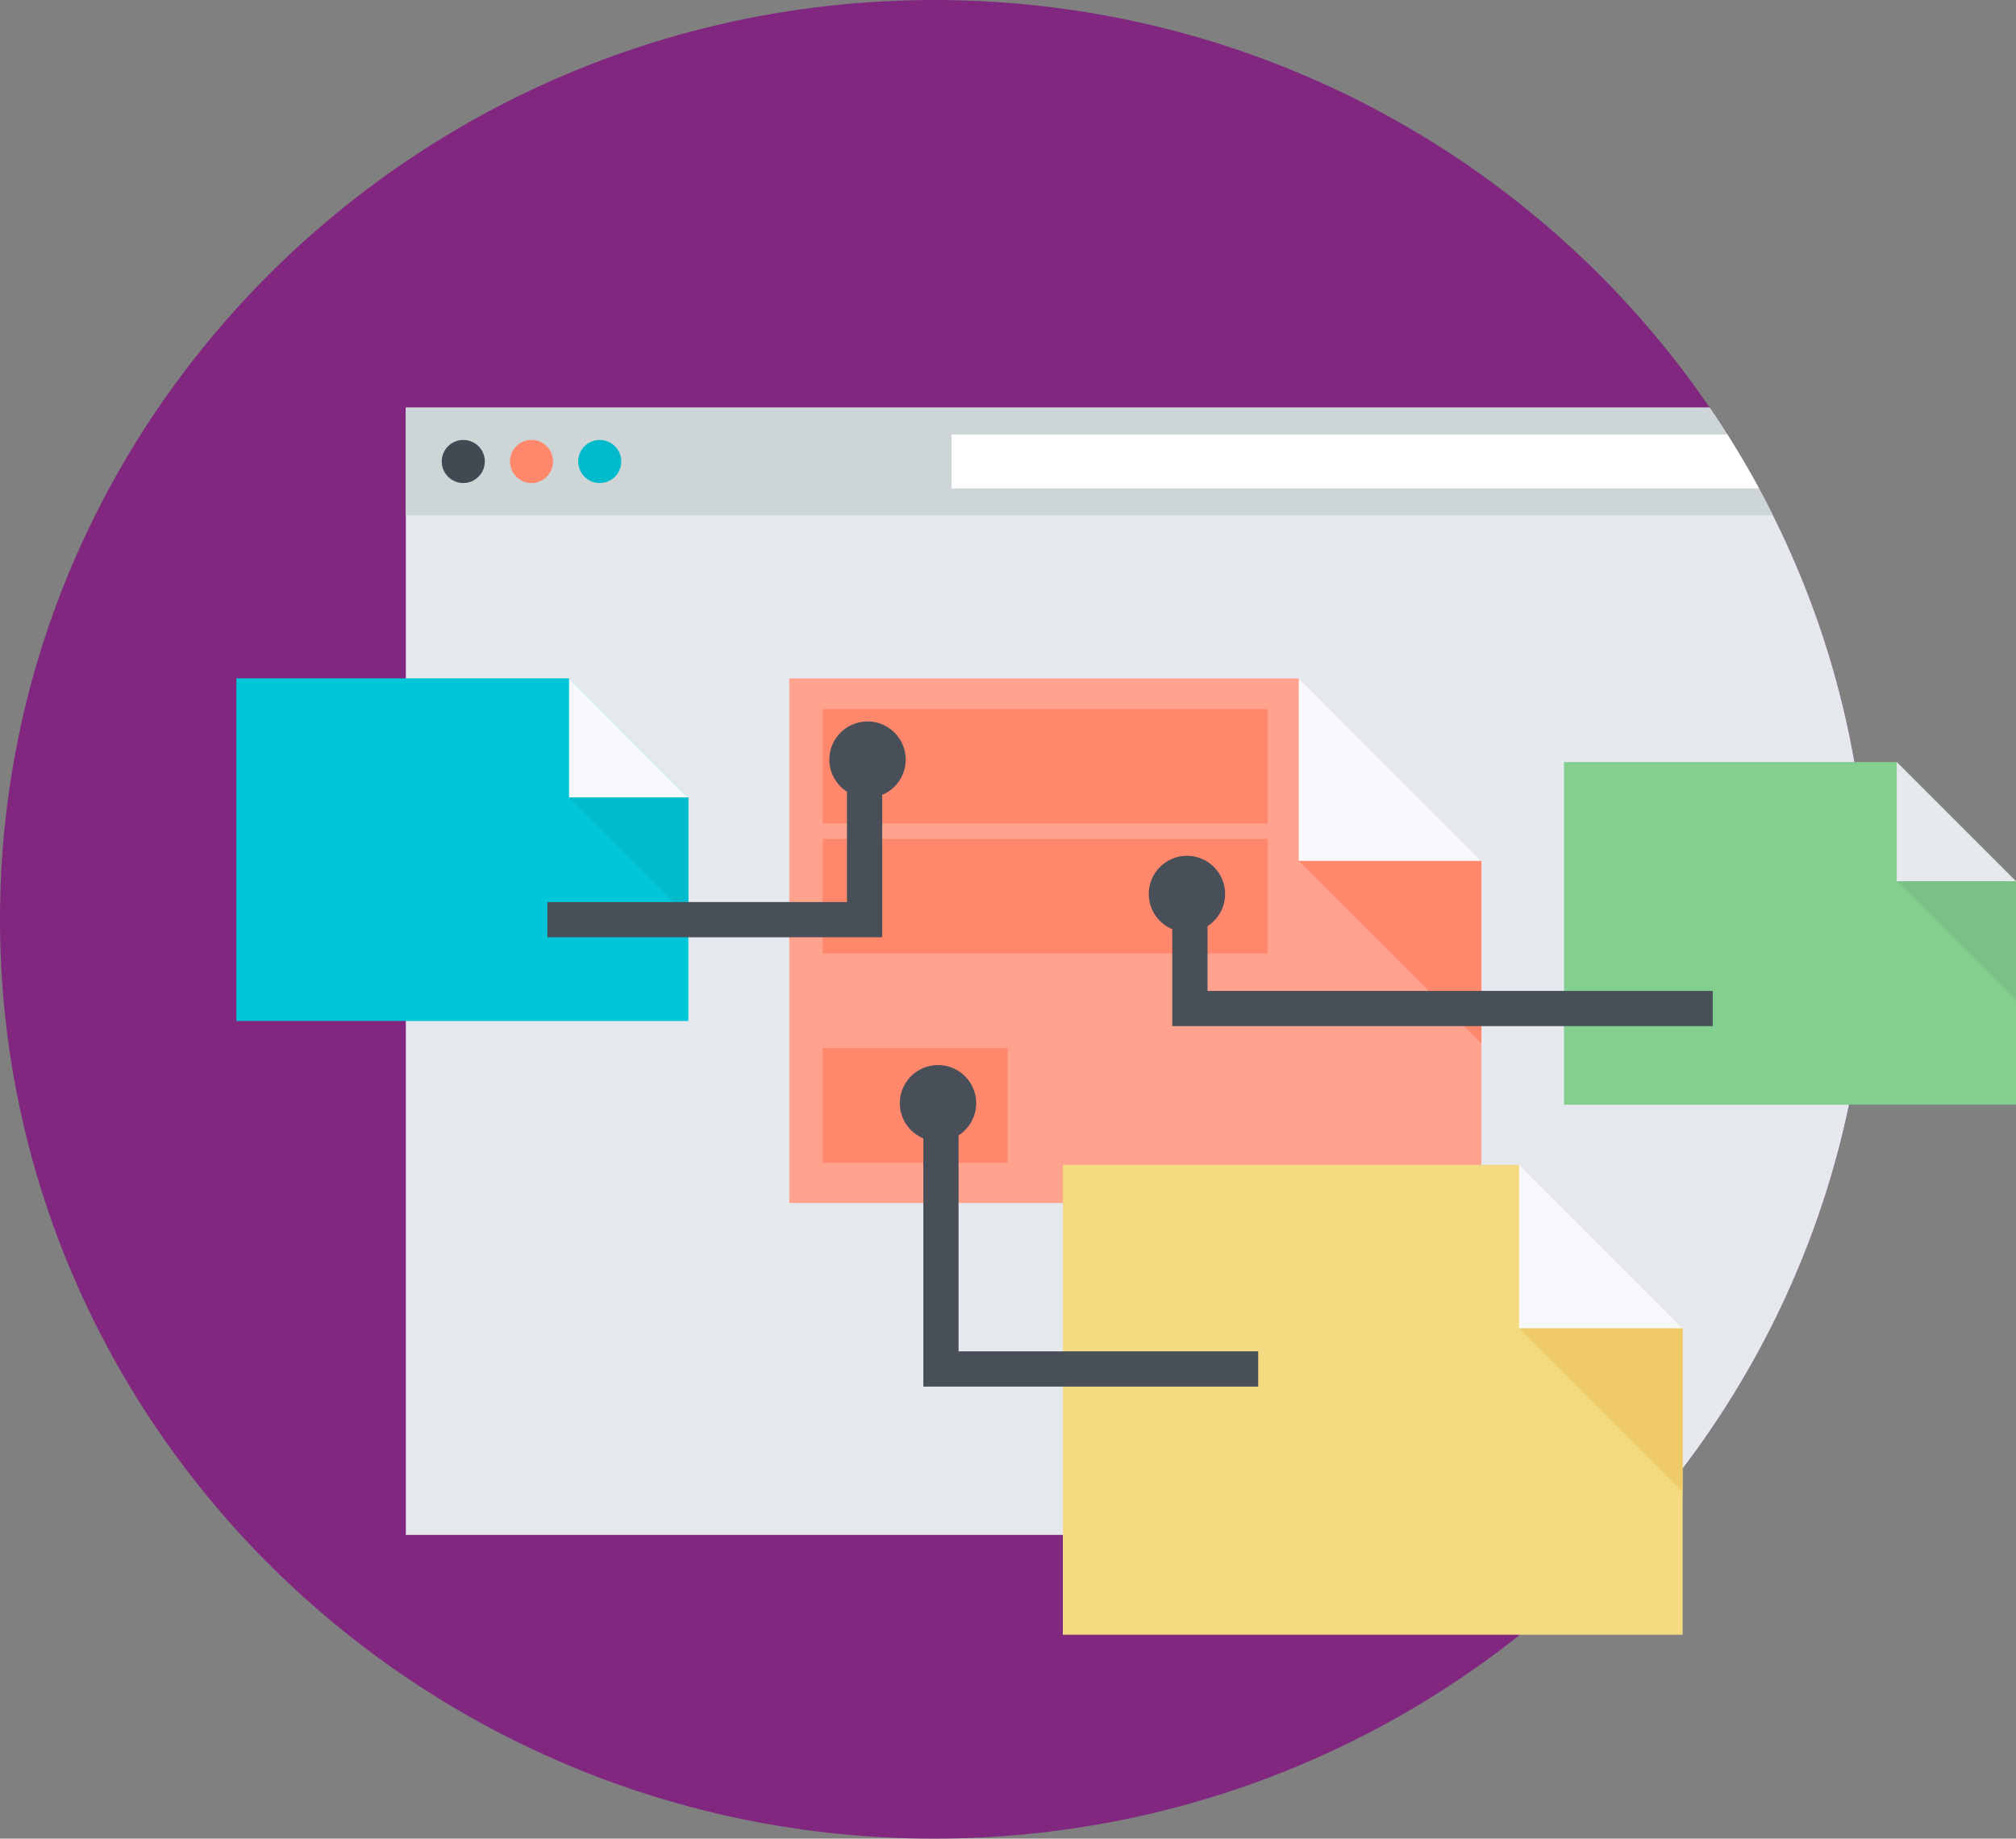 <?xml version="1.0" encoding="UTF-8" standalone="no"?>
<!-- Created with Inkscape (http://www.inkscape.org/) -->

<svg
   xmlns:dc="http://purl.org/dc/elements/1.1/"
   xmlns:cc="http://creativecommons.org/ns#"
   xmlns:rdf="http://www.w3.org/1999/02/22-rdf-syntax-ns#"
   xmlns:svg="http://www.w3.org/2000/svg"
   xmlns="http://www.w3.org/2000/svg"
   xmlns:sodipodi="http://sodipodi.sourceforge.net/DTD/sodipodi-0.dtd"
   xmlns:inkscape="http://www.inkscape.org/namespaces/inkscape"
   id="svg2"
   version="1.1"
   inkscape:version="0.91 r13725"
   xml:space="preserve"
   width="142.99"
   height="130.438"
   viewBox="0 0 142.99 130.438"
   sodipodi:docname="advert-site.svg"><rect x="0" y="0" width="142.99" height="130.438" fill="#808080" stroke="none"/><defs
     id="defs6"><clipPath
       clipPathUnits="userSpaceOnUse"
       id="clipPath16"><path
         d="m 0,104.35 114.392,0 L 114.392,0 0,0 0,104.35 Z"
         id="path18"
         inkscape:connector-curvature="0" /></clipPath><clipPath
       clipPathUnits="userSpaceOnUse"
       id="clipPath28"><path
         d="M 53,104.35 C 23.776,104.35 0,80.944 0,52.175 l 0,0 C 0,23.405 23.776,0 53,0 l 0,0 c 29.224,0 53,23.405 53,52.175 l 0,0 c 0,28.769 -23.776,52.175 -53,52.175 z"
         id="path30"
         inkscape:connector-curvature="0" /></clipPath><clipPath
       clipPathUnits="userSpaceOnUse"
       id="clipPath92"><path
         d="m 0,104.35 114.392,0 L 114.392,0 0,0 0,104.35 Z"
         id="path94"
         inkscape:connector-curvature="0" /></clipPath></defs><sodipodi:namedview
     pagecolor="#ffffff"
     bordercolor="#666666"
     borderopacity="1"
     objecttolerance="10"
     gridtolerance="10"
     guidetolerance="10"
     inkscape:pageopacity="0"
     inkscape:pageshadow="2"
     inkscape:window-width="640"
     inkscape:window-height="480"
     id="namedview4"
     showgrid="false"
     inkscape:zoom="1.8092956"
     inkscape:cx="71.495003"
     inkscape:cy="65.21875"
     inkscape:window-x="0"
     inkscape:window-y="0"
     inkscape:window-maximized="0"
     inkscape:current-layer="g10" /><g
     id="g10"
     inkscape:groupmode="layer"
     inkscape:label="advert-site"
     transform="matrix(1.25,0,0,-1.25,0,130.438)"><g
       id="g12"><g
         id="g14"
         clip-path="url(#clipPath16)"><g
           id="g20"
           transform="translate(53,0)"><path
             d="m 0,0 c -29.224,0 -53,23.405 -53,52.175 0,28.769 23.776,52.175 53,52.175 29.224,0 53,-23.406 53,-52.175 C 53,23.405 29.224,0 0,0"
             style="fill:#822780;fill-opacity:1;fill-rule:nonzero;stroke:none"
             id="path22"
             inkscape:connector-curvature="0" /></g></g></g><g
       id="g24"><g
         id="g26"
         clip-path="url(#clipPath28)"><path
           d="m 108.194,17.239 -85.166,0 0,63.976 85.166,0 0,-63.976 z"
           style="fill:#e5e8ec;fill-opacity:1;fill-rule:nonzero;stroke:none"
           id="path32"
           inkscape:connector-curvature="0" /><path
           d="m 108.194,75.102 -85.166,0 0,6.113 85.166,0 0,-6.113 z"
           style="fill:#cdd5d7;fill-opacity:1;fill-rule:nonzero;stroke:none"
           id="path34"
           inkscape:connector-curvature="0" /><path
           d="m 104.527,76.63 -50.53,0 0,3.056 50.53,0 0,-3.056 z"
           style="fill:#ffffff;fill-opacity:1;fill-rule:nonzero;stroke:none"
           id="path36"
           inkscape:connector-curvature="0" /><g
           id="g38"
           transform="translate(27.51,78.159)"><path
             d="m 0,0 c 0,-0.674 -0.548,-1.223 -1.223,-1.223 -0.675,0 -1.222,0.549 -1.222,1.223 0,0.677 0.547,1.222 1.222,1.222 C -0.548,1.222 0,0.677 0,0"
             style="fill:#424953;fill-opacity:1;fill-rule:nonzero;stroke:none"
             id="path40"
             inkscape:connector-curvature="0" /></g><g
           id="g42"
           transform="translate(31.381,78.159)"><path
             d="m 0,0 c 0,-0.674 -0.547,-1.223 -1.223,-1.223 -0.674,0 -1.221,0.549 -1.221,1.223 0,0.677 0.547,1.222 1.221,1.222 C -0.547,1.222 0,0.677 0,0"
             style="fill:#ff876c;fill-opacity:1;fill-rule:nonzero;stroke:none"
             id="path44"
             inkscape:connector-curvature="0" /></g><g
           id="g46"
           transform="translate(35.252,78.159)"><path
             d="m 0,0 c 0,-0.674 -0.547,-1.223 -1.223,-1.223 -0.674,0 -1.222,0.549 -1.222,1.223 0,0.677 0.548,1.222 1.222,1.222 C -0.547,1.222 0,0.677 0,0"
             style="fill:#01bacc;fill-opacity:1;fill-rule:nonzero;stroke:none"
             id="path48"
             inkscape:connector-curvature="0" /></g><g
           id="g50"
           transform="translate(84.058,36.072)"><path
             d="m 0,0 0,4.952 0,14.463 -10.363,10.364 -28.908,0 0,-10.708 0,-14.119 0,-4.952 L 0,0 Z"
             style="fill:#ffa38f;fill-opacity:1;fill-rule:nonzero;stroke:none"
             id="path52"
             inkscape:connector-curvature="0" /></g><g
           id="g54"
           transform="translate(73.695,55.487)"><path
             d="M 0,0 10.363,0 0,10.365 0,0 Z"
             style="fill:#f7f8fc;fill-opacity:1;fill-rule:nonzero;stroke:none"
             id="path56"
             inkscape:connector-curvature="0" /></g><g
           id="g58"
           transform="translate(84.058,55.487)"><path
             d="M 0,0 -10.363,0 0,-10.363 0,0 Z"
             style="fill:#ff876c;fill-opacity:1;fill-rule:nonzero;stroke:none"
             id="path60"
             inkscape:connector-curvature="0" /></g><path
           d="m 71.933,57.613 -25.25,0 0,6.5 25.25,0 0,-6.5 z"
           style="fill:#ff876c;fill-opacity:1;fill-rule:nonzero;stroke:none"
           id="path62"
           inkscape:connector-curvature="0" /><path
           d="m 71.933,50.239 -25.25,0 0,6.5 25.25,0 0,-6.5 z"
           style="fill:#ff876c;fill-opacity:1;fill-rule:nonzero;stroke:none"
           id="path64"
           inkscape:connector-curvature="0" /><path
           d="m 57.183,38.363 -10.5,0 0,6.5 10.5,0 0,-6.5 z"
           style="fill:#ff876c;fill-opacity:1;fill-rule:nonzero;stroke:none"
           id="path66"
           inkscape:connector-curvature="0" /><g
           id="g68"
           transform="translate(39.058,46.405)"><path
             d="m 0,0 0,3.235 0,9.444 -6.767,6.768 -18.878,0 0,-6.993 0,-9.219 0,-3.235 L 0,0 Z"
             style="fill:#00c6da;fill-opacity:1;fill-rule:nonzero;stroke:none"
             id="path70"
             inkscape:connector-curvature="0" /></g><g
           id="g72"
           transform="translate(32.291,59.084)"><path
             d="M 0,0 6.767,0 0,6.768 0,0 Z"
             style="fill:#f7f8fc;fill-opacity:1;fill-rule:nonzero;stroke:none"
             id="path74"
             inkscape:connector-curvature="0" /></g><g
           id="g76"
           transform="translate(39.058,59.084)"><path
             d="M 0,0 -6.767,0 0,-6.767 0,0 Z"
             style="fill:#01bacc;fill-opacity:1;fill-rule:nonzero;stroke:none"
             id="path78"
             inkscape:connector-curvature="0" /></g><g
           id="g80"
           transform="translate(51.392,61.239)"><path
             d="m 0,0 c 0,-1.197 -0.971,-2.167 -2.167,-2.167 -1.196,0 -2.167,0.97 -2.167,2.167 0,1.197 0.971,2.166 2.167,2.166 C -0.971,2.166 0,1.197 0,0"
             style="fill:#484f59;fill-opacity:1;fill-rule:nonzero;stroke:none"
             id="path82"
             inkscape:connector-curvature="0" /></g><g
           id="g84"
           transform="translate(50.058,51.155)"><path
             d="m 0,0 -19,0 0,2 17,0 0,8.25 2,0 L 0,0 Z"
             style="fill:#484f59;fill-opacity:1;fill-rule:nonzero;stroke:none"
             id="path86"
             inkscape:connector-curvature="0" /></g></g></g><g
       id="g88"><g
         id="g90"
         clip-path="url(#clipPath92)"><g
           id="g96"
           transform="translate(95.476,11.571)"><path
             d="m 0,0 0,4.435 0,12.951 -9.28,9.281 -25.888,0 0,-9.588 0,-12.644 0,-4.435 L 0,0 Z"
             style="fill:#f4da80;fill-opacity:1;fill-rule:nonzero;stroke:none"
             id="path98"
             inkscape:connector-curvature="0" /></g><g
           id="g100"
           transform="translate(86.196,28.957)"><path
             d="M 0,0 9.28,0 0,9.281 0,0 Z"
             style="fill:#f7f8fc;fill-opacity:1;fill-rule:nonzero;stroke:none"
             id="path102"
             inkscape:connector-curvature="0" /></g><g
           id="g104"
           transform="translate(95.476,28.957)"><path
             d="M 0,0 -9.28,0 0,-9.28 0,0 Z"
             style="fill:#f0ca67;fill-opacity:1;fill-rule:nonzero;stroke:none"
             id="path106"
             inkscape:connector-curvature="0" /></g><g
           id="g108"
           transform="translate(51.058,41.739)"><path
             d="m 0,0 c 0,-1.197 0.971,-2.167 2.167,-2.167 1.196,0 2.167,0.97 2.167,2.167 0,1.197 -0.971,2.166 -2.167,2.166 C 0.971,2.166 0,1.197 0,0"
             style="fill:#484f59;fill-opacity:1;fill-rule:nonzero;stroke:none"
             id="path110"
             inkscape:connector-curvature="0" /></g><g
           id="g112"
           transform="translate(71.392,25.655)"><path
             d="m 0,0 -19,0 0,16.25 2,0 L -17,2 0,2 0,0 Z"
             style="fill:#484f59;fill-opacity:1;fill-rule:nonzero;stroke:none"
             id="path114"
             inkscape:connector-curvature="0" /></g><g
           id="g116"
           transform="translate(114.392,41.655)"><path
             d="m 0,0 0,3.235 0,9.444 -6.768,6.768 -18.878,0 0,-6.993 0,-9.219 0,-3.235 L 0,0 Z"
             style="fill:#82cf8f;fill-opacity:1;fill-rule:nonzero;stroke:none"
             id="path118"
             inkscape:connector-curvature="0" /></g><g
           id="g120"
           transform="translate(107.624,54.334)"><path
             d="M 0,0 6.768,0 0,6.768 0,0 Z"
             style="fill:#e5e8ec;fill-opacity:1;fill-rule:nonzero;stroke:none"
             id="path122"
             inkscape:connector-curvature="0" /></g><g
           id="g124"
           transform="translate(114.392,54.334)"><path
             d="M 0,0 -6.768,0 0,-6.767 0,0 Z"
             style="fill:#7ac286;fill-opacity:1;fill-rule:nonzero;stroke:none"
             id="path126"
             inkscape:connector-curvature="0" /></g><g
           id="g128"
           transform="translate(65.183,53.613)"><path
             d="m 0,0 c 0,-1.196 0.971,-2.166 2.167,-2.166 1.196,0 2.167,0.97 2.167,2.166 0,1.197 -0.971,2.168 -2.167,2.168 C 0.971,2.168 0,1.197 0,0"
             style="fill:#484f59;fill-opacity:1;fill-rule:nonzero;stroke:none"
             id="path130"
             inkscape:connector-curvature="0" /></g><g
           id="g132"
           transform="translate(97.183,46.113)"><path
             d="m 0,0 -30.666,0 0,7.668 2,0 0,-5.668 L 0,2 0,0 Z"
             style="fill:#484f59;fill-opacity:1;fill-rule:nonzero;stroke:none"
             id="path134"
             inkscape:connector-curvature="0" /></g></g></g></g></svg>